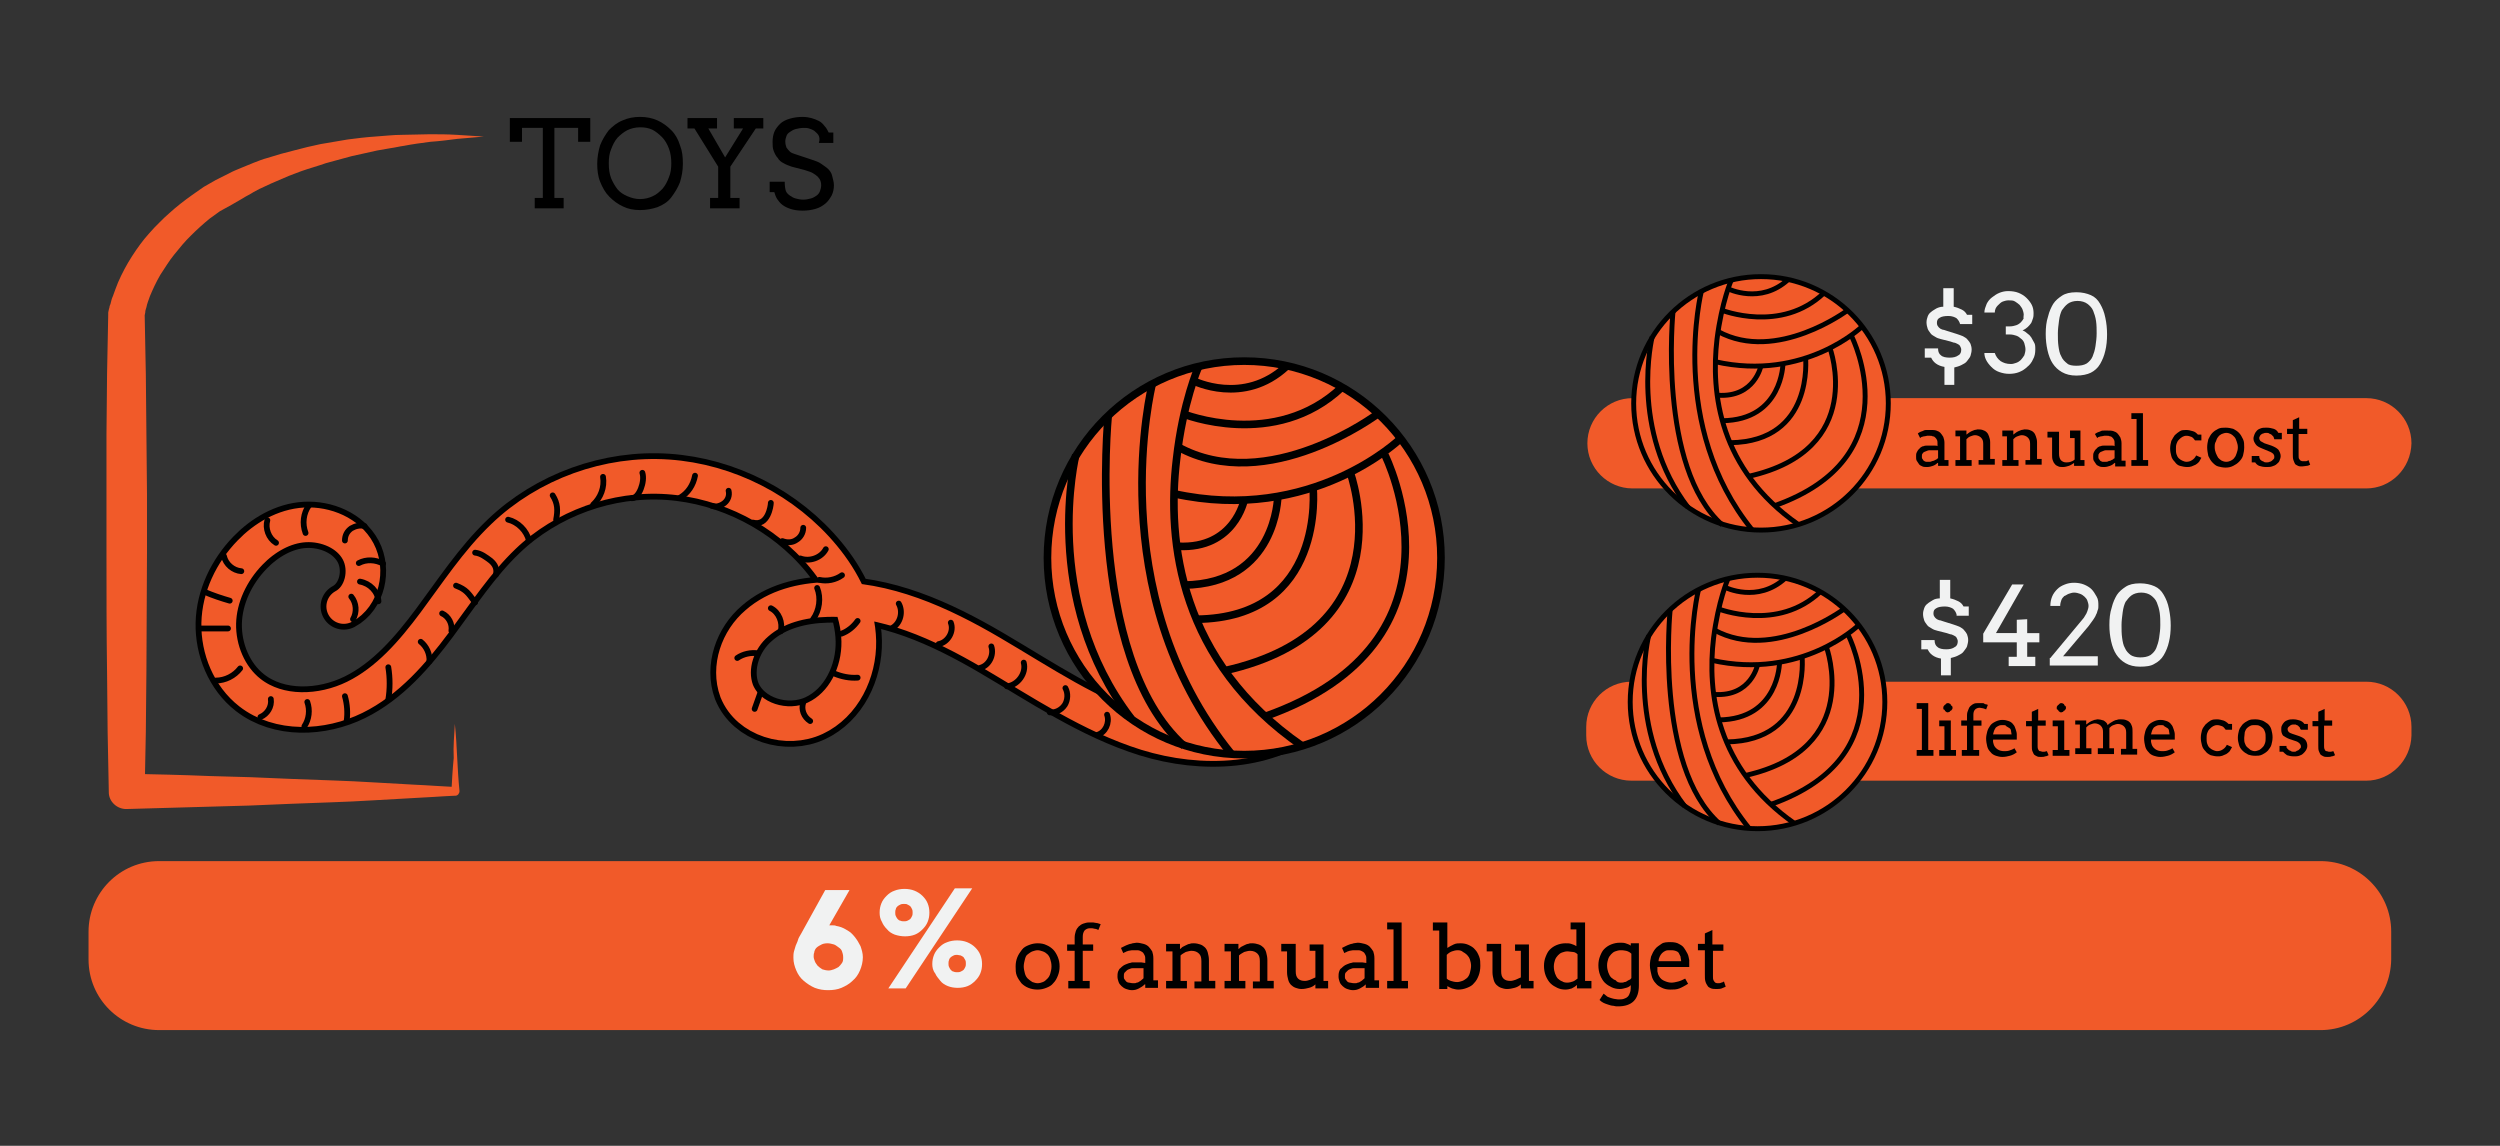 <?xml version="1.0" encoding="utf-8"?>
<!-- Generator: Adobe Illustrator 19.2.1, SVG Export Plug-In . SVG Version: 6.00 Build 0)  -->
<svg version="1.1" xmlns="http://www.w3.org/2000/svg" xmlns:xlink="http://www.w3.org/1999/xlink" x="0px" y="0px" width="432px"
	 height="198px" viewBox="0 0 432 198" style="enable-background:new 0 0 432 198;" xml:space="preserve">
<rect x="0" y="0" width="432" height="198" fill="#333333" stroke="none"/>
<style type="text/css">
	.st0{fill:#F15A29;}
	.st1{fill:none;}
	.st2{fill:#F1F2F2;}
	.st3{fill:none;stroke:#000000;stroke-width:0.851;stroke-miterlimit:10;}
	.st4{fill:none;stroke:#000000;stroke-width:8;stroke-linecap:round;stroke-miterlimit:10;}
	.st5{fill:none;stroke:#F15A29;stroke-width:6;stroke-linecap:round;stroke-miterlimit:10;}
	.st6{fill:#F15A29;stroke:#000000;stroke-width:1.317;stroke-miterlimit:10;}
	.st7{fill:none;stroke:#000000;stroke-width:1.317;stroke-miterlimit:10;}
	.st8{fill:none;stroke:#000000;stroke-linecap:round;stroke-miterlimit:10;}
	.st9{fill:#F15A29;stroke:#000000;stroke-width:0.851;stroke-miterlimit:10;}
</style>
<g id="orange-info">
	<path class="st0" d="M401,178H27.5c-6.7,0-12.2-5.4-12.2-12.2V161c0-6.7,5.4-12.2,12.2-12.2H401c6.7,0,12.2,5.4,12.2,12.2v4.8
		C413.1,172.5,407.7,178,401,178z"/>
	<g>
		<path class="st0" d="M78.6,125.1c0.2,1.9,0.3,3.8,0.4,5.8c0.1,1.9,0.2,3.8,0.4,5.8c0,0.4-0.3,0.8-0.7,0.8l0,0l-0.1,0
			c-2.4,0.1-4.7,0.3-7.1,0.4l-7.1,0.4c-4.7,0.3-9.5,0.4-14.2,0.6c-2.4,0.1-4.7,0.2-7.1,0.3l-7.1,0.2c-4.7,0.1-9.5,0.3-14.2,0.4
			c-1.6,0-3-1.3-3-2.9l0-0.1l-0.2-10.3l-0.1-10.3c-0.1-6.8-0.1-13.7-0.1-20.5l0-10.3L18.4,75l0.1-10.3l0.2-10.3l0-0.1
			c0-0.1,0-0.2,0-0.3c0.1-0.4,0.1-0.6,0.2-0.8c0-0.2,0.1-0.5,0.2-0.7c0.1-0.4,0.2-0.9,0.4-1.3c0.3-0.8,0.6-1.7,0.9-2.4
			c0.7-1.6,1.5-3.1,2.4-4.5c0.9-1.4,1.9-2.8,3-4c0.5-0.6,1.1-1.2,1.7-1.8c0.6-0.6,1.2-1.2,1.8-1.7c1.2-1.1,2.5-2.1,3.9-3.1
			c0.7-0.5,1.3-0.9,2-1.4l2.1-1.2l2.2-1.1c0.7-0.4,1.5-0.7,2.2-1c0.7-0.3,1.5-0.6,2.2-0.9c0.8-0.3,1.5-0.6,2.3-0.8l2.3-0.7
			c0.8-0.2,1.5-0.4,2.3-0.6c1.5-0.4,3.1-0.8,4.6-1.1c1.6-0.3,3.1-0.5,4.7-0.8c1.6-0.2,3.1-0.4,4.7-0.5c1.6-0.1,3.1-0.3,4.7-0.3
			c1.6,0,3.1-0.1,4.7-0.1c1.6,0,3.1,0,4.7,0.1l4.7,0.3l-4.6,0.4c-1.5,0.2-3.1,0.4-4.6,0.5c-1.5,0.2-3.1,0.4-4.6,0.7
			c-0.8,0.1-1.5,0.3-2.3,0.4l-2.3,0.4c-1.5,0.3-3,0.7-4.5,1c-1.5,0.4-2.9,0.8-4.4,1.2c-1.4,0.5-2.9,0.9-4.3,1.4
			c-0.7,0.3-1.4,0.5-2.1,0.8l-2.1,0.9c-0.7,0.3-1.4,0.6-2,0.9c-0.7,0.3-1.3,0.6-2,1c-0.6,0.4-1.3,0.7-1.9,1.1l-1.9,1.1L38,36.5
			c-0.6,0.4-1.2,0.9-1.8,1.3c-1.1,0.9-2.2,1.9-3.2,2.9c-0.5,0.5-1,1-1.5,1.6c-0.5,0.6-0.9,1.1-1.4,1.7c-0.9,1.1-1.6,2.3-2.4,3.5
			c-0.7,1.2-1.3,2.5-1.8,3.7c-0.2,0.6-0.5,1.3-0.6,1.9c-0.1,0.3-0.2,0.6-0.2,0.9L25,54.5c0,0.1,0,0.3,0,0.3l0-0.4l0.2,10.3L25.3,75
			l0.1,10.3l0,10.3c0,6.8-0.1,13.7-0.1,20.5l-0.1,10.3l-0.2,10.3l-3-3c4.7,0.1,9.5,0.2,14.2,0.4l7.1,0.2c2.4,0.1,4.7,0.2,7.1,0.3
			c4.7,0.2,9.5,0.3,14.2,0.6l7.1,0.4c2.4,0.1,4.7,0.3,7.1,0.4l-0.8,0.8c0.1-1.9,0.2-3.8,0.4-5.8C78.3,128.9,78.5,127,78.6,125.1z"/>
	</g>
	<g>
		<rect x="34.6" y="153.3" class="st1" width="366" height="21.7"/>
		<path class="st2" d="M146.8,153.8l-3.5,6.1c0.2,0,0.4,0,0.6,0c0.2,0,0.4,0,0.6,0.1c0.6,0.1,1.2,0.3,1.8,0.7c0.6,0.3,1,0.7,1.4,1.2
			c0.4,0.5,0.7,1,1,1.6c0.2,0.6,0.4,1.2,0.4,1.9c0,0.8-0.2,1.6-0.5,2.3c-0.3,0.7-0.7,1.3-1.3,1.8c-0.5,0.5-1.2,0.9-1.9,1.2
			c-0.7,0.3-1.5,0.4-2.3,0.4c-0.8,0-1.5-0.1-2.3-0.4c-0.7-0.3-1.3-0.7-1.9-1.2s-1-1.1-1.3-1.8c-0.3-0.7-0.5-1.4-0.5-2.2
			c0-0.4,0-0.7,0.1-1.1c0.1-0.3,0.2-0.7,0.3-1c0.1-0.3,0.3-0.6,0.4-1s0.3-0.6,0.5-1l4.2-7.6H146.8z M143,163c-0.5,0-0.9,0.1-1.2,0.3
			c-0.4,0.2-0.7,0.4-0.9,0.7c-0.1,0.2-0.2,0.4-0.2,0.6c-0.1,0.2-0.1,0.5-0.1,0.7c0,0.3,0.1,0.5,0.2,0.8c0.1,0.3,0.3,0.5,0.5,0.8
			c0.2,0.2,0.5,0.4,0.8,0.6c0.3,0.1,0.7,0.2,1.1,0.2c0.3,0,0.6-0.1,0.9-0.2c0.3-0.1,0.6-0.3,0.8-0.4c0.2-0.2,0.4-0.4,0.6-0.7
			s0.2-0.6,0.2-1c0-0.4-0.1-0.7-0.2-1c-0.1-0.3-0.3-0.5-0.6-0.7s-0.5-0.4-0.8-0.5C143.7,163.1,143.4,163,143,163z"/>
		<path class="st2" d="M152,157.7c0-0.6,0.1-1.1,0.3-1.6c0.2-0.5,0.5-0.9,0.9-1.3c0.4-0.4,0.8-0.7,1.4-0.9c0.5-0.2,1.1-0.3,1.7-0.3
			c0.6,0,1.2,0.1,1.7,0.3c0.5,0.2,1,0.5,1.4,0.9c0.4,0.4,0.7,0.8,0.9,1.3c0.2,0.5,0.3,1,0.3,1.6c0,0.6-0.1,1.1-0.3,1.6
			c-0.2,0.5-0.5,0.9-0.9,1.3c-0.4,0.4-0.8,0.7-1.3,0.9c-0.5,0.2-1.1,0.3-1.7,0.3c-0.6,0-1.2-0.1-1.8-0.3c-0.5-0.2-1-0.5-1.3-0.9
			c-0.4-0.4-0.7-0.8-0.9-1.3C152.1,158.8,152,158.3,152,157.7z M165,153.5h3l-11.5,17.3h-3L165,153.5z M156.2,156.2
			c-0.2,0-0.4,0-0.6,0.1c-0.2,0.1-0.4,0.2-0.5,0.3s-0.3,0.3-0.3,0.5c-0.1,0.2-0.1,0.4-0.1,0.6c0,0.2,0,0.4,0.1,0.6
			c0.1,0.2,0.2,0.4,0.3,0.5c0.1,0.1,0.3,0.3,0.5,0.3c0.2,0.1,0.4,0.1,0.6,0.1s0.4,0,0.6-0.1c0.2-0.1,0.4-0.2,0.5-0.3
			c0.1-0.1,0.2-0.3,0.3-0.5c0.1-0.2,0.1-0.4,0.1-0.6c0-0.2,0-0.4-0.1-0.6c-0.1-0.2-0.2-0.4-0.3-0.5c-0.1-0.1-0.3-0.2-0.5-0.3
			C156.7,156.2,156.4,156.2,156.2,156.2z M161.1,166.6c0-0.6,0.1-1.1,0.3-1.6c0.2-0.5,0.5-0.9,0.9-1.3c0.4-0.4,0.8-0.7,1.4-0.9
			c0.5-0.2,1.1-0.3,1.7-0.3c0.6,0,1.2,0.1,1.7,0.3c0.5,0.2,1,0.5,1.4,0.9c0.4,0.4,0.7,0.8,0.9,1.3c0.2,0.5,0.3,1,0.3,1.6
			c0,0.6-0.1,1.1-0.3,1.6c-0.2,0.5-0.5,0.9-0.9,1.3c-0.4,0.4-0.8,0.7-1.3,0.9s-1.1,0.3-1.7,0.3s-1.2-0.1-1.7-0.3
			c-0.5-0.2-1-0.5-1.3-0.9s-0.7-0.8-0.9-1.3C161.2,167.7,161.1,167.1,161.1,166.6z M165.4,165c-0.2,0-0.4,0-0.6,0.1
			c-0.2,0.1-0.4,0.2-0.5,0.3s-0.3,0.3-0.3,0.5c-0.1,0.2-0.1,0.4-0.1,0.6c0,0.2,0,0.4,0.1,0.6c0.1,0.2,0.2,0.4,0.3,0.5
			c0.1,0.1,0.3,0.3,0.5,0.3c0.2,0.1,0.4,0.1,0.6,0.1s0.4,0,0.6-0.1c0.2-0.1,0.4-0.2,0.5-0.3c0.1-0.1,0.2-0.3,0.3-0.5
			c0.1-0.2,0.1-0.4,0.1-0.6c0-0.2,0-0.4-0.1-0.6c-0.1-0.2-0.2-0.3-0.3-0.5c-0.1-0.1-0.3-0.2-0.5-0.3
			C165.8,165.1,165.6,165,165.4,165z"/>
		<path d="M175.5,167c0-0.6,0.1-1.1,0.3-1.6c0.2-0.5,0.5-0.9,0.8-1.3c0.3-0.4,0.7-0.6,1.2-0.8s1-0.3,1.5-0.3c0.6,0,1.1,0.1,1.5,0.3
			c0.5,0.2,0.9,0.5,1.2,0.8c0.3,0.3,0.6,0.8,0.8,1.3s0.3,1,0.3,1.6c0,0.6-0.1,1.1-0.3,1.6c-0.2,0.5-0.4,0.9-0.8,1.3
			c-0.3,0.4-0.7,0.6-1.2,0.8c-0.5,0.2-1,0.3-1.5,0.3c-0.6,0-1.1-0.1-1.6-0.3s-0.9-0.5-1.2-0.8c-0.3-0.4-0.6-0.8-0.8-1.3
			S175.5,167.6,175.5,167z M176.9,167c0,0.4,0.1,0.8,0.2,1.2c0.1,0.4,0.3,0.7,0.5,0.9c0.2,0.2,0.5,0.4,0.8,0.6
			c0.3,0.1,0.6,0.2,0.9,0.2c0.3,0,0.7-0.1,0.9-0.2c0.3-0.1,0.5-0.3,0.8-0.6c0.2-0.2,0.4-0.5,0.5-0.9c0.1-0.4,0.2-0.7,0.2-1.2
			c0-0.5-0.1-0.9-0.2-1.2c-0.1-0.4-0.3-0.7-0.5-0.9s-0.5-0.4-0.8-0.5c-0.3-0.1-0.6-0.2-0.9-0.2c-0.3,0-0.6,0.1-0.9,0.2
			c-0.3,0.1-0.5,0.3-0.8,0.5s-0.4,0.5-0.5,0.9C177,166.2,176.9,166.6,176.9,167z"/>
		<path d="M187.1,163.2h1.8v1.1h-1.8v5.2h1.2v1.3h-3.7v-1.3h1.1v-5.2h-1.3v-1.1h1.3V162c0-0.4,0.1-0.8,0.2-1.1
			c0.1-0.3,0.3-0.6,0.5-0.8c0.2-0.2,0.5-0.4,0.8-0.5s0.6-0.2,1-0.2c0.3,0,0.5,0,0.7,0s0.4,0.1,0.6,0.1c0.2,0,0.3,0.1,0.4,0.1
			c0.1,0,0.2,0.1,0.3,0.1l-0.4,1c-0.2-0.1-0.4-0.2-0.6-0.2c-0.3-0.1-0.5-0.1-0.8-0.1c-0.4,0-0.7,0.1-1,0.4c-0.2,0.3-0.3,0.6-0.3,1.1
			V163.2z"/>
		<path d="M197.8,170.1c-0.3,0.3-0.6,0.5-1,0.7c-0.4,0.2-0.7,0.3-1.2,0.3c-0.4,0-0.7-0.1-1-0.2c-0.3-0.1-0.6-0.3-0.8-0.5
			c-0.2-0.2-0.4-0.4-0.5-0.7c-0.1-0.3-0.2-0.6-0.2-0.9c0-0.3,0-0.6,0.1-0.9c0.1-0.2,0.2-0.5,0.4-0.6c0.2-0.2,0.3-0.3,0.6-0.5
			c0.2-0.1,0.4-0.2,0.7-0.3c0.2-0.1,0.5-0.1,0.7-0.2c0.2,0,0.5,0,0.7,0c0.4,0,0.6,0,0.9,0c0.2,0,0.5,0.1,0.7,0.1l0-0.6
			c0-0.3,0-0.5-0.1-0.7c-0.1-0.2-0.2-0.4-0.3-0.5c-0.1-0.1-0.3-0.2-0.5-0.3s-0.4-0.1-0.7-0.1c-0.2,0-0.5,0-0.7,0
			c-0.2,0-0.4,0.1-0.6,0.1c-0.2,0.1-0.4,0.1-0.5,0.2c-0.2,0.1-0.3,0.1-0.4,0.2l-0.4-0.9c0.2-0.1,0.4-0.2,0.6-0.3
			c0.2-0.1,0.4-0.2,0.7-0.3c0.2-0.1,0.5-0.1,0.7-0.2c0.2,0,0.5-0.1,0.7-0.1c0.4,0,0.8,0.1,1.2,0.2c0.4,0.1,0.7,0.3,0.9,0.5
			s0.4,0.5,0.6,0.8c0.1,0.3,0.2,0.7,0.2,1.2l0,3.8h0.8v1.3h-2.2V170.1z M195.9,169.9c0.2,0,0.4,0,0.5-0.1c0.2,0,0.4-0.1,0.5-0.2
			c0.2-0.1,0.3-0.2,0.4-0.3c0.1-0.1,0.3-0.2,0.3-0.3l0-1.7h-1.6c-0.3,0-0.5,0-0.7,0.1c-0.2,0.1-0.4,0.1-0.6,0.3s-0.3,0.3-0.4,0.4
			c-0.1,0.2-0.1,0.4-0.1,0.6c0,0.2,0,0.4,0.1,0.5c0.1,0.1,0.2,0.3,0.3,0.4c0.1,0.1,0.3,0.2,0.5,0.2
			C195.5,169.9,195.7,169.9,195.9,169.9z"/>
		<path d="M206.5,169.6h1.1v-3.5c0-0.6-0.1-1-0.4-1.3c-0.3-0.3-0.7-0.5-1.3-0.5c-0.3,0-0.6,0.1-1,0.2c-0.3,0.2-0.6,0.3-0.9,0.6v4.4
			h1.1v1.3h-3.6v-1.3h1.1v-5.1h-1.1v-1.3h2.4v0.9h0c0.2-0.1,0.3-0.3,0.5-0.4s0.4-0.2,0.6-0.3s0.4-0.2,0.6-0.2
			c0.2-0.1,0.4-0.1,0.7-0.1c0.4,0,0.8,0.1,1.1,0.2s0.6,0.3,0.8,0.5s0.4,0.5,0.5,0.9c0.1,0.4,0.2,0.8,0.2,1.3v3.6h1.1v1.3h-3.6V169.6
			z"/>
		<path d="M216.6,169.6h1.1v-3.5c0-0.6-0.1-1-0.4-1.3c-0.3-0.3-0.7-0.5-1.3-0.5c-0.3,0-0.6,0.1-1,0.2c-0.3,0.2-0.6,0.3-0.9,0.6v4.4
			h1.1v1.3h-3.6v-1.3h1.1v-5.1h-1.1v-1.3h2.4v0.9h0c0.2-0.1,0.3-0.3,0.5-0.4s0.4-0.2,0.6-0.3s0.4-0.2,0.6-0.2
			c0.2-0.1,0.4-0.1,0.7-0.1c0.4,0,0.8,0.1,1.1,0.2c0.3,0.1,0.6,0.3,0.8,0.5c0.2,0.2,0.4,0.5,0.5,0.9c0.1,0.4,0.2,0.8,0.2,1.3v3.6
			h1.1v1.3h-3.6V169.6z"/>
		<path d="M226.2,163.2h2.5v6.3h0.8v1.3h-2.2v-0.7c-0.3,0.3-0.7,0.5-1.1,0.6c-0.4,0.1-0.8,0.2-1.3,0.2c-0.4,0-0.7-0.1-1-0.2
			c-0.3-0.1-0.6-0.3-0.8-0.5c-0.2-0.2-0.4-0.5-0.5-0.9c-0.1-0.4-0.2-0.8-0.2-1.3v-3.6h-1v-1.3h2.5v4.7c0,0.6,0.1,1,0.4,1.3
			c0.3,0.3,0.7,0.4,1.2,0.4c0.3,0,0.6-0.1,0.9-0.2s0.6-0.3,0.9-0.4v-4.6h-1V163.2z"/>
		<path d="M236,170.1c-0.3,0.3-0.6,0.5-1,0.7c-0.4,0.2-0.7,0.3-1.2,0.3c-0.4,0-0.7-0.1-1-0.2c-0.3-0.1-0.6-0.3-0.8-0.5
			c-0.2-0.2-0.4-0.4-0.5-0.7s-0.2-0.6-0.2-0.9c0-0.3,0-0.6,0.1-0.9s0.2-0.5,0.4-0.6c0.2-0.2,0.3-0.3,0.6-0.5
			c0.2-0.1,0.4-0.2,0.7-0.3c0.2-0.1,0.5-0.1,0.7-0.2c0.2,0,0.5,0,0.7,0c0.4,0,0.6,0,0.9,0c0.2,0,0.5,0.1,0.7,0.1l0-0.6
			c0-0.3,0-0.5-0.1-0.7c-0.1-0.2-0.2-0.4-0.3-0.5c-0.1-0.1-0.3-0.2-0.5-0.3s-0.4-0.1-0.7-0.1c-0.2,0-0.5,0-0.7,0
			c-0.2,0-0.4,0.1-0.6,0.1c-0.2,0.1-0.4,0.1-0.5,0.2c-0.2,0.1-0.3,0.1-0.4,0.2l-0.4-0.9c0.2-0.1,0.4-0.2,0.6-0.3
			c0.2-0.1,0.4-0.2,0.7-0.3c0.2-0.1,0.5-0.1,0.7-0.2c0.2,0,0.5-0.1,0.7-0.1c0.4,0,0.8,0.1,1.2,0.2c0.4,0.1,0.7,0.3,0.9,0.5
			c0.2,0.2,0.4,0.5,0.6,0.8c0.1,0.3,0.2,0.7,0.2,1.2l0,3.8h0.8v1.3H236V170.1z M234.1,169.9c0.2,0,0.4,0,0.5-0.1
			c0.2,0,0.4-0.1,0.5-0.2c0.2-0.1,0.3-0.2,0.4-0.3c0.1-0.1,0.3-0.2,0.3-0.3l0-1.7h-1.6c-0.3,0-0.5,0-0.7,0.1s-0.4,0.1-0.6,0.3
			s-0.3,0.3-0.4,0.4c-0.1,0.2-0.1,0.4-0.1,0.6c0,0.2,0,0.4,0.1,0.5c0.1,0.1,0.2,0.3,0.3,0.4c0.1,0.1,0.3,0.2,0.5,0.2
			C233.7,169.9,233.9,169.9,234.1,169.9z"/>
		<path d="M239.7,159.4h2.5v10.1h1.1v1.3h-3.6v-1.3h1.1v-8.9h-1.1V159.4z"/>
		<path d="M247.6,159.4h2.5v4.4c0.3-0.2,0.7-0.4,1.1-0.6s0.8-0.2,1.2-0.2c0.5,0,1,0.1,1.4,0.3s0.8,0.4,1.1,0.8
			c0.3,0.3,0.5,0.7,0.7,1.2c0.2,0.5,0.2,1,0.2,1.6c0,0.6-0.1,1.2-0.3,1.7c-0.2,0.5-0.4,0.9-0.8,1.3c-0.3,0.4-0.7,0.6-1.2,0.8
			s-1,0.3-1.5,0.3c-0.4,0-0.7-0.1-1.1-0.2c-0.3-0.1-0.6-0.3-0.8-0.4v0.5h-1.4v-10.1h-1.1V159.4z M251.9,164.2c-0.4,0-0.7,0.1-1,0.2
			s-0.6,0.3-0.9,0.6v4.1c0.2,0.2,0.4,0.3,0.7,0.4c0.3,0.1,0.7,0.2,1.1,0.2c0.3,0,0.6-0.1,0.9-0.2s0.5-0.3,0.8-0.5
			c0.2-0.2,0.4-0.5,0.5-0.9s0.2-0.8,0.2-1.2c0-0.4-0.1-0.8-0.2-1.1s-0.3-0.6-0.5-0.8c-0.2-0.2-0.5-0.4-0.7-0.5
			C252.6,164.3,252.3,164.2,251.9,164.2z"/>
		<path d="M261.7,163.2h2.5v6.3h0.8v1.3h-2.2v-0.7c-0.3,0.3-0.7,0.5-1.1,0.6c-0.4,0.1-0.8,0.2-1.3,0.2c-0.4,0-0.7-0.1-1-0.2
			c-0.3-0.1-0.6-0.3-0.8-0.5c-0.2-0.2-0.4-0.5-0.5-0.9c-0.1-0.4-0.2-0.8-0.2-1.3v-3.6h-1v-1.3h2.5v4.7c0,0.6,0.1,1,0.4,1.3
			c0.3,0.3,0.7,0.4,1.2,0.4c0.3,0,0.6-0.1,0.9-0.2s0.6-0.3,0.9-0.4v-4.6h-1V163.2z"/>
		<path d="M271.5,159.4h2.4v10.1h1.1v1.3h-2.5v-0.6c-0.2,0.2-0.5,0.4-0.9,0.6c-0.3,0.1-0.7,0.2-1.1,0.2c-0.5,0-1-0.1-1.4-0.3
			c-0.4-0.2-0.8-0.4-1.2-0.8c-0.3-0.3-0.6-0.8-0.8-1.3c-0.2-0.5-0.3-1.1-0.3-1.7c0-0.6,0.1-1.1,0.3-1.6c0.2-0.5,0.4-0.9,0.7-1.2
			c0.3-0.3,0.7-0.6,1.2-0.8c0.5-0.2,1-0.3,1.5-0.3c0.4,0,0.7,0,1,0.1c0.3,0.1,0.6,0.2,0.9,0.4v-2.9h-1V159.4z M270.8,169.8
			c0.4,0,0.7-0.1,1-0.2c0.3-0.1,0.5-0.3,0.8-0.5v-4.2c-0.2-0.2-0.5-0.4-0.8-0.4s-0.6-0.1-1-0.1c-0.3,0-0.6,0.1-0.9,0.2
			c-0.3,0.1-0.5,0.3-0.7,0.5s-0.4,0.5-0.5,0.8c-0.1,0.3-0.2,0.7-0.2,1.1c0,0.5,0.1,0.9,0.2,1.2s0.3,0.7,0.5,0.9
			c0.2,0.2,0.5,0.4,0.8,0.5C270.1,169.7,270.4,169.8,270.8,169.8z"/>
		<path d="M281.9,170.1c-0.2,0.3-0.5,0.5-0.9,0.6s-0.7,0.2-1.1,0.2c-0.5,0-1-0.1-1.4-0.3c-0.4-0.2-0.8-0.4-1.2-0.8
			c-0.3-0.3-0.6-0.8-0.8-1.3c-0.2-0.5-0.3-1.1-0.3-1.7c0-0.6,0.1-1.1,0.3-1.6c0.2-0.5,0.4-0.9,0.7-1.2c0.3-0.3,0.7-0.6,1.2-0.8
			c0.5-0.2,1-0.3,1.5-0.3c0.4,0,0.7,0,1,0.1c0.3,0.1,0.6,0.2,0.9,0.4v-0.4h1.4v7.3c0,1.2-0.3,2.1-0.9,2.7s-1.5,0.9-2.7,0.9
			c-0.3,0-0.5,0-0.8-0.1c-0.3,0-0.6-0.1-0.9-0.2c-0.3-0.1-0.6-0.2-0.8-0.3s-0.5-0.3-0.7-0.5l0.7-1.1c0.1,0.1,0.3,0.2,0.5,0.4
			s0.4,0.2,0.6,0.3c0.2,0.1,0.4,0.1,0.7,0.2c0.2,0,0.5,0.1,0.7,0.1c0.4,0,0.7,0,1-0.1c0.3-0.1,0.5-0.2,0.7-0.4
			c0.2-0.2,0.3-0.5,0.4-0.8s0.1-0.8,0.1-1.3V170.1z M280.1,169.8c0.2,0,0.4,0,0.6-0.1c0.2,0,0.4-0.1,0.5-0.2
			c0.2-0.1,0.3-0.2,0.4-0.2s0.2-0.2,0.3-0.3v-4.2c-0.2-0.2-0.5-0.4-0.9-0.5s-0.7-0.1-1-0.1c-0.3,0-0.6,0.1-0.9,0.2
			c-0.3,0.1-0.5,0.3-0.7,0.5s-0.4,0.5-0.5,0.8c-0.1,0.3-0.2,0.7-0.2,1.1c0,0.5,0.1,0.9,0.2,1.2s0.3,0.7,0.5,0.9
			c0.2,0.2,0.5,0.4,0.8,0.5C279.4,169.7,279.7,169.8,280.1,169.8z"/>
		<path d="M286.4,167.2c0,0.2,0,0.4,0,0.6c0,0.2,0.1,0.3,0.1,0.5c0.2,0.5,0.5,0.9,0.9,1.1c0.4,0.2,0.9,0.4,1.4,0.4
			c0.4,0,0.8-0.1,1.2-0.2c0.4-0.1,0.8-0.3,1.2-0.5l0.5,0.9c-0.5,0.3-1,0.6-1.5,0.8s-1,0.2-1.6,0.2c-0.5,0-1-0.1-1.4-0.3
			c-0.4-0.2-0.8-0.4-1.1-0.8c-0.3-0.3-0.6-0.8-0.7-1.3s-0.3-1.1-0.3-1.8c0-0.5,0.1-1.1,0.2-1.5c0.2-0.5,0.4-0.9,0.7-1.3
			c0.3-0.4,0.7-0.6,1.1-0.9s1-0.3,1.6-0.3c0.6,0,1.1,0.1,1.4,0.3c0.4,0.2,0.7,0.4,0.9,0.7c0.2,0.3,0.4,0.6,0.6,1s0.2,0.7,0.3,1.1
			c0,0.2,0,0.4,0,0.6c0,0.2,0,0.4,0,0.6H286.4z M288.6,164.2c-0.3,0-0.6,0-0.8,0.1c-0.2,0.1-0.4,0.2-0.6,0.4
			c-0.2,0.2-0.3,0.4-0.4,0.6s-0.2,0.5-0.2,0.8h3.9c0-0.3-0.1-0.5-0.1-0.8c-0.1-0.2-0.2-0.4-0.3-0.6s-0.3-0.3-0.6-0.4
			S288.9,164.2,288.6,164.2z"/>
		<path d="M296,163.2h1.8v1.1h-1.8l0,4.4c0,0.3,0,0.5,0.1,0.7c0.1,0.2,0.2,0.3,0.3,0.4c0.2,0.1,0.3,0.1,0.5,0.1c0.2,0,0.4,0,0.5-0.1
			c0.2,0,0.3-0.1,0.5-0.2l0.3,0.9c-0.2,0.1-0.5,0.2-0.7,0.3c-0.3,0.1-0.6,0.1-0.9,0.1c-0.3,0-0.6,0-0.9-0.1
			c-0.2-0.1-0.5-0.2-0.6-0.4s-0.3-0.4-0.4-0.8c-0.1-0.3-0.1-0.7-0.1-1.2l0-4.2h-1.2v-1.1h1.2v-1.8l1.3-0.6V163.2z"/>
	</g>
	<path class="st0" d="M408.9,84.4H282.1c-4.3,0-7.8-3.5-7.8-7.8v0c0-4.3,3.5-7.8,7.8-7.8h126.8c4.3,0,7.8,3.5,7.8,7.8v0
		C416.6,81,413.1,84.4,408.9,84.4z"/>
	<path class="st0" d="M408.9,134.9h-127c-4.3,0-7.8-3.5-7.8-7.8v-1.5c0-4.3,3.5-7.8,7.8-7.8h127c4.3,0,7.8,3.5,7.8,7.8v1.5
		C416.6,131.4,413.1,134.9,408.9,134.9z"/>
	<path class="st3" d="M316,107.1"/>
	<g>
		<rect x="331.2" y="50.3" class="st1" width="65.4" height="16.7"/>
		<path class="st2" d="M336,66.4v-3c-0.6-0.1-1.1-0.3-1.5-0.6c-0.4-0.3-0.6-0.6-0.8-1h-1.1v-1.6h2.3v0.1l0,0c0,0.5,0.2,0.9,0.5,1.1
			c0.3,0.3,0.9,0.4,1.5,0.4c0.6,0,1.1-0.1,1.5-0.4c0.4-0.2,0.5-0.6,0.5-1c0-0.2-0.1-0.4-0.2-0.6c-0.1-0.2-0.3-0.3-0.5-0.4
			c-0.2-0.1-0.4-0.2-0.6-0.2c-0.2-0.1-0.4-0.1-0.6-0.2l-1.6-0.4c-0.4-0.1-0.7-0.2-1-0.4c-0.3-0.2-0.6-0.3-0.8-0.6s-0.4-0.5-0.5-0.8
			c-0.1-0.3-0.2-0.7-0.2-1.1c0-0.4,0.1-0.7,0.2-1c0.1-0.3,0.3-0.6,0.6-0.8c0.2-0.2,0.6-0.4,0.9-0.6c0.4-0.2,0.8-0.3,1.2-0.3v-3.2
			h1.8v3.2c0.5,0.1,1,0.3,1.4,0.5c0.4,0.2,0.7,0.5,0.9,0.9h0.9v1.6h-1.9l-0.2,0v0h0V56c-0.1-0.4-0.3-0.7-0.6-1
			c-0.3-0.2-0.8-0.4-1.4-0.4c-0.7,0-1.2,0.1-1.5,0.3c-0.4,0.2-0.5,0.5-0.5,0.9c0,0.3,0.1,0.5,0.2,0.6c0.1,0.2,0.3,0.3,0.4,0.4
			c0.2,0.1,0.4,0.2,0.6,0.2c0.2,0.1,0.4,0.1,0.6,0.2l1.6,0.5c0.4,0.1,0.8,0.3,1.1,0.4c0.3,0.2,0.6,0.3,0.8,0.6
			c0.2,0.2,0.4,0.5,0.5,0.7c0.1,0.3,0.2,0.6,0.2,1c0,0.4-0.1,0.7-0.2,1.1c-0.1,0.3-0.4,0.6-0.6,0.9s-0.6,0.5-1,0.7
			c-0.4,0.2-0.8,0.3-1.2,0.4v3H336z"/>
		<path class="st2" d="M349.7,54.3c0-0.2-0.1-0.5-0.2-0.8c-0.1-0.3-0.3-0.5-0.5-0.8c-0.2-0.2-0.5-0.4-0.8-0.6
			c-0.3-0.2-0.7-0.2-1.1-0.2c-0.4,0-0.7,0.1-1,0.2c-0.3,0.1-0.6,0.4-0.9,0.7c-0.3,0.3-0.5,0.7-0.5,1.2h-1.8c0-0.5,0.2-1,0.4-1.5
			c0.2-0.4,0.5-0.8,0.9-1.1c0.4-0.3,0.8-0.6,1.3-0.8c0.5-0.2,1-0.3,1.5-0.3c0.7,0,1.3,0.1,1.8,0.3c0.5,0.2,1,0.5,1.4,0.9
			c0.4,0.4,0.7,0.8,0.9,1.2s0.3,0.9,0.3,1.4c0,0.3,0,0.6-0.1,0.9s-0.2,0.6-0.3,0.8c-0.2,0.3-0.4,0.5-0.6,0.7
			c-0.2,0.2-0.5,0.4-0.9,0.6c0.3,0.1,0.6,0.3,0.8,0.5c0.3,0.2,0.5,0.4,0.7,0.7c0.2,0.3,0.3,0.6,0.5,0.9s0.2,0.7,0.2,1.2
			c0,0.6-0.1,1.2-0.4,1.7c-0.2,0.5-0.6,1-1,1.3c-0.4,0.4-0.9,0.7-1.4,0.9c-0.5,0.2-1.1,0.3-1.7,0.3c-0.6,0-1.1-0.1-1.7-0.3
			c-0.6-0.2-1-0.5-1.4-0.9s-0.7-0.8-0.9-1.2c-0.2-0.4-0.3-0.8-0.3-1.2h1.8c0.2,0.6,0.5,1,1,1.4c0.5,0.3,1,0.5,1.8,0.5
			c0.3,0,0.6-0.1,0.9-0.2c0.3-0.1,0.6-0.3,0.8-0.5c0.2-0.2,0.4-0.5,0.6-0.8c0.1-0.3,0.2-0.7,0.2-1c0-0.4-0.1-0.7-0.2-1.1
			c-0.1-0.3-0.3-0.6-0.6-0.8c-0.2-0.2-0.5-0.4-0.8-0.5c-0.3-0.1-0.7-0.2-1-0.2h-0.8v-1.4h0.7c0.4,0,0.8-0.1,1.1-0.2
			c0.3-0.1,0.6-0.3,0.8-0.5c0.2-0.2,0.4-0.5,0.5-0.7C349.6,55,349.7,54.7,349.7,54.3z"/>
		<path class="st2" d="M358.8,64.9c-1,0-1.8-0.2-2.5-0.6s-1.2-0.9-1.6-1.5c-0.4-0.6-0.7-1.4-0.9-2.3s-0.3-1.8-0.3-2.8
			c0-1.1,0.1-2.1,0.4-3c0.2-0.9,0.6-1.7,0.9-2.2c0.4-0.6,0.9-1,1.5-1.4c0.6-0.4,1.4-0.6,2.5-0.6c1,0,1.8,0.2,2.5,0.5
			c0.7,0.3,1.2,0.8,1.6,1.5c0.4,0.7,0.7,1.4,0.9,2.4c0.2,0.9,0.3,1.9,0.3,2.9c0,1-0.1,2-0.3,2.8c-0.2,0.9-0.5,1.6-0.9,2.3
			c-0.4,0.7-1,1.2-1.6,1.5C360.7,64.7,359.8,64.9,358.8,64.9z M358.8,63.2c0.7,0,1.3-0.1,1.8-0.4c0.4-0.3,0.8-0.7,1-1.2
			c0.2-0.5,0.4-1.1,0.5-1.8c0.1-0.7,0.2-1.4,0.2-2.2c0-0.7,0-1.4-0.1-2.1c-0.1-0.7-0.3-1.3-0.5-1.8s-0.6-0.9-1-1.2
			c-0.4-0.3-1-0.5-1.7-0.5c-0.7,0-1.3,0.2-1.7,0.5c-0.4,0.3-0.7,0.7-1,1.1c-0.2,0.4-0.4,1-0.5,1.8s-0.2,1.5-0.2,2.2
			c0,0.8,0,1.5,0.1,2.2c0.1,0.7,0.2,1.3,0.5,1.8c0.2,0.5,0.6,0.9,1,1.2C357.5,63.1,358.1,63.2,358.8,63.2z"/>
	</g>
	<g>
		<rect x="330.7" y="70.8" class="st1" width="80.5" height="13.4"/>
		<path d="M334.8,80c-0.2,0.2-0.5,0.4-0.8,0.5c-0.3,0.1-0.6,0.2-1,0.2c-0.3,0-0.6,0-0.8-0.1c-0.2-0.1-0.5-0.2-0.6-0.4
			s-0.3-0.4-0.4-0.6s-0.1-0.4-0.1-0.7c0-0.3,0-0.5,0.1-0.7s0.2-0.4,0.3-0.5c0.1-0.1,0.3-0.3,0.4-0.4c0.2-0.1,0.3-0.2,0.5-0.2
			c0.2-0.1,0.4-0.1,0.6-0.1c0.2,0,0.4,0,0.6,0c0.3,0,0.5,0,0.7,0s0.4,0,0.5,0.1l0-0.5c0-0.2,0-0.4-0.1-0.6s-0.2-0.3-0.3-0.4
			c-0.1-0.1-0.2-0.2-0.4-0.2c-0.2-0.1-0.3-0.1-0.5-0.1c-0.2,0-0.4,0-0.5,0s-0.3,0.1-0.5,0.1s-0.3,0.1-0.4,0.1s-0.2,0.1-0.3,0.2
			l-0.4-0.8c0.1-0.1,0.3-0.2,0.5-0.3c0.2-0.1,0.4-0.1,0.5-0.2c0.2-0.1,0.4-0.1,0.6-0.1c0.2,0,0.4,0,0.6,0c0.4,0,0.7,0,1,0.1
			c0.3,0.1,0.5,0.2,0.7,0.4c0.2,0.2,0.3,0.4,0.5,0.7c0.1,0.3,0.2,0.6,0.2,1l0,3h0.7v1h-1.8V80z M333.4,79.8c0.1,0,0.3,0,0.4-0.1
			c0.1,0,0.3-0.1,0.4-0.1c0.1-0.1,0.2-0.1,0.4-0.2c0.1-0.1,0.2-0.2,0.3-0.2l0-1.4h-1.3c-0.2,0-0.4,0-0.6,0.1s-0.3,0.1-0.5,0.2
			s-0.2,0.2-0.3,0.3s-0.1,0.3-0.1,0.5c0,0.2,0,0.3,0.1,0.4s0.1,0.2,0.2,0.3s0.2,0.1,0.4,0.2C333,79.8,333.2,79.8,333.4,79.8z"/>
		<path d="M341.8,79.5h0.9v-2.8c0-0.5-0.1-0.8-0.4-1.1c-0.2-0.2-0.6-0.4-1-0.4c-0.3,0-0.5,0.1-0.8,0.2c-0.3,0.1-0.5,0.3-0.7,0.5v3.6
			h0.9v1h-2.8v-1h0.8v-4.1h-0.8v-1h1.9v0.7h0c0.1-0.1,0.3-0.2,0.4-0.3c0.1-0.1,0.3-0.2,0.5-0.3c0.2-0.1,0.3-0.1,0.5-0.2
			c0.2,0,0.4-0.1,0.5-0.1c0.3,0,0.6,0,0.9,0.1c0.3,0.1,0.5,0.2,0.7,0.4c0.2,0.2,0.3,0.4,0.4,0.7c0.1,0.3,0.2,0.6,0.2,1v2.9h0.8v1
			h-2.8V79.5z"/>
		<path d="M349.9,79.5h0.9v-2.8c0-0.5-0.1-0.8-0.4-1.1c-0.2-0.2-0.6-0.4-1-0.4c-0.3,0-0.5,0.1-0.8,0.2c-0.3,0.1-0.5,0.3-0.7,0.5v3.6
			h0.9v1h-2.8v-1h0.8v-4.1h-0.8v-1h1.9v0.7h0c0.1-0.1,0.3-0.2,0.4-0.3c0.1-0.1,0.3-0.2,0.5-0.3c0.2-0.1,0.3-0.1,0.5-0.2
			c0.2,0,0.4-0.1,0.5-0.1c0.3,0,0.6,0,0.9,0.1c0.3,0.1,0.5,0.2,0.7,0.4c0.2,0.2,0.3,0.4,0.4,0.7c0.1,0.3,0.2,0.6,0.2,1v2.9h0.8v1
			h-2.8V79.5z"/>
		<path d="M357.5,74.4h2v5.1h0.7v1h-1.8V80c-0.3,0.2-0.6,0.4-0.9,0.5c-0.3,0.1-0.7,0.2-1,0.2c-0.3,0-0.6,0-0.8-0.1s-0.5-0.2-0.6-0.4
			c-0.2-0.2-0.3-0.4-0.4-0.7s-0.1-0.6-0.1-1v-2.9h-0.8v-1h2v3.8c0,0.5,0.1,0.8,0.3,1.1c0.2,0.2,0.5,0.4,0.9,0.4c0.2,0,0.5,0,0.8-0.1
			c0.3-0.1,0.5-0.2,0.7-0.4v-3.7h-0.8V74.4z"/>
		<path d="M365.4,80c-0.2,0.2-0.5,0.4-0.8,0.5c-0.3,0.1-0.6,0.2-1,0.2c-0.3,0-0.6,0-0.8-0.1c-0.2-0.1-0.5-0.2-0.6-0.4
			s-0.3-0.4-0.4-0.6s-0.1-0.4-0.1-0.7c0-0.3,0-0.5,0.1-0.7s0.2-0.4,0.3-0.5c0.1-0.1,0.3-0.3,0.4-0.4c0.2-0.1,0.3-0.2,0.5-0.2
			c0.2-0.1,0.4-0.1,0.6-0.1c0.2,0,0.4,0,0.6,0c0.3,0,0.5,0,0.7,0s0.4,0,0.5,0.1l0-0.5c0-0.2,0-0.4-0.1-0.6s-0.2-0.3-0.3-0.4
			c-0.1-0.1-0.2-0.2-0.4-0.2c-0.2-0.1-0.3-0.1-0.5-0.1c-0.2,0-0.4,0-0.5,0s-0.3,0.1-0.5,0.1s-0.3,0.1-0.4,0.1s-0.2,0.1-0.3,0.2
			L362,75c0.1-0.1,0.3-0.2,0.5-0.3c0.2-0.1,0.4-0.1,0.5-0.2c0.2-0.1,0.4-0.1,0.6-0.1c0.2,0,0.4,0,0.6,0c0.4,0,0.7,0,1,0.1
			c0.3,0.1,0.5,0.2,0.7,0.4c0.2,0.2,0.3,0.4,0.5,0.7c0.1,0.3,0.2,0.6,0.2,1l0,3h0.7v1h-1.8V80z M363.9,79.8c0.1,0,0.3,0,0.4-0.1
			c0.1,0,0.3-0.1,0.4-0.1c0.1-0.1,0.2-0.1,0.4-0.2c0.1-0.1,0.2-0.2,0.3-0.2l0-1.4h-1.3c-0.2,0-0.4,0-0.6,0.1s-0.3,0.1-0.5,0.2
			s-0.2,0.2-0.3,0.3s-0.1,0.3-0.1,0.5c0,0.2,0,0.3,0.1,0.4s0.1,0.2,0.2,0.3s0.2,0.1,0.4,0.2C363.6,79.8,363.7,79.8,363.9,79.8z"/>
		<path d="M368.3,71.4h2v8.1h0.9v1h-2.9v-1h0.9v-7.1h-0.9V71.4z"/>
		<path d="M379.3,76.1c-0.2-0.3-0.4-0.5-0.6-0.6c-0.3-0.1-0.5-0.2-0.9-0.2c-0.3,0-0.5,0.1-0.7,0.2c-0.2,0.1-0.4,0.3-0.6,0.5
			c-0.2,0.2-0.3,0.4-0.4,0.7c-0.1,0.3-0.1,0.6-0.1,0.9c0,0.3,0,0.6,0.1,0.9c0.1,0.3,0.2,0.5,0.4,0.7c0.2,0.2,0.4,0.3,0.6,0.4
			c0.2,0.1,0.5,0.2,0.7,0.2c0.4,0,0.7-0.1,1-0.3c0.3-0.2,0.5-0.4,0.7-0.8l0.9,0.4c-0.1,0.2-0.3,0.5-0.4,0.7
			c-0.2,0.2-0.4,0.4-0.6,0.5c-0.2,0.1-0.5,0.2-0.7,0.3c-0.3,0.1-0.5,0.1-0.8,0.1c-0.4,0-0.8-0.1-1.2-0.2s-0.7-0.4-0.9-0.7
			c-0.3-0.3-0.5-0.6-0.6-1c-0.1-0.4-0.2-0.8-0.2-1.3s0.1-0.9,0.2-1.3c0.2-0.4,0.4-0.7,0.6-1c0.3-0.3,0.6-0.5,0.9-0.7
			s0.7-0.2,1.1-0.2c0.4,0,0.7,0.1,1.1,0.2s0.6,0.3,0.9,0.6h0.6v1H379.3z"/>
		<path d="M381.4,77.3c0-0.5,0.1-1,0.2-1.4c0.2-0.4,0.4-0.8,0.7-1.1c0.3-0.3,0.6-0.5,1-0.7c0.4-0.2,0.8-0.2,1.3-0.2
			c0.5,0,0.9,0.1,1.3,0.2c0.4,0.2,0.7,0.4,1,0.7c0.3,0.3,0.5,0.7,0.7,1.1c0.2,0.4,0.2,0.9,0.2,1.4c0,0.5-0.1,1-0.2,1.4
			s-0.4,0.8-0.7,1.1c-0.3,0.3-0.6,0.5-1,0.7c-0.4,0.2-0.8,0.3-1.3,0.3c-0.5,0-0.9-0.1-1.3-0.2s-0.7-0.4-1-0.7
			c-0.3-0.3-0.5-0.7-0.7-1.1C381.5,78.3,381.4,77.8,381.4,77.3z M382.7,77.3c0,0.4,0.1,0.7,0.2,1c0.1,0.3,0.3,0.6,0.4,0.8
			c0.2,0.2,0.4,0.4,0.6,0.5s0.5,0.2,0.8,0.2c0.3,0,0.6-0.1,0.8-0.2c0.2-0.1,0.5-0.3,0.6-0.5c0.2-0.2,0.3-0.5,0.4-0.8
			c0.1-0.3,0.2-0.6,0.2-1c0-0.4-0.1-0.7-0.2-1c-0.1-0.3-0.2-0.6-0.4-0.8c-0.2-0.2-0.4-0.4-0.6-0.5c-0.2-0.1-0.5-0.2-0.8-0.2
			c-0.3,0-0.5,0.1-0.8,0.2c-0.2,0.1-0.5,0.3-0.6,0.5c-0.2,0.2-0.3,0.5-0.4,0.8C382.7,76.6,382.7,76.9,382.7,77.3z"/>
		<path d="M392.8,75.4c-0.1-0.1-0.2-0.2-0.3-0.3s-0.3-0.1-0.4-0.2s-0.3-0.1-0.5-0.1c-0.2,0-0.3,0-0.5,0.1c-0.1,0-0.3,0.1-0.4,0.2
			c-0.1,0.1-0.2,0.2-0.2,0.3c-0.1,0.1-0.1,0.2-0.1,0.3c0,0.2,0.1,0.4,0.2,0.5c0.1,0.1,0.4,0.2,0.7,0.4l1.2,0.4
			c0.5,0.2,0.9,0.4,1.2,0.7c0.2,0.3,0.4,0.7,0.4,1.1c0,0.3-0.1,0.5-0.2,0.8s-0.3,0.4-0.5,0.6c-0.2,0.2-0.5,0.3-0.8,0.4
			c-0.3,0.1-0.6,0.1-1,0.1c-0.5,0-0.9-0.1-1.2-0.2s-0.6-0.4-0.7-0.6h-0.6v-1.1h1.3c0,0.2,0,0.3,0.1,0.5s0.2,0.2,0.3,0.3
			c0.1,0.1,0.3,0.1,0.4,0.2s0.3,0.1,0.5,0.1c0.2,0,0.3,0,0.5-0.1c0.1,0,0.3-0.1,0.4-0.2c0.1-0.1,0.2-0.2,0.3-0.3s0.1-0.2,0.1-0.4
			c0-0.2-0.1-0.4-0.2-0.5c-0.1-0.1-0.4-0.3-0.7-0.4l-1.2-0.5c-0.5-0.2-0.9-0.4-1.1-0.7c-0.2-0.3-0.4-0.6-0.4-1
			c0-0.3,0.1-0.5,0.2-0.8c0.1-0.2,0.2-0.4,0.4-0.6c0.2-0.2,0.4-0.3,0.7-0.4c0.3-0.1,0.6-0.1,1-0.1c0.5,0,0.8,0.1,1.2,0.2
			c0.3,0.1,0.6,0.3,0.8,0.7h0.6v1.1h-1.3C392.9,75.6,392.9,75.5,392.8,75.4z"/>
		<path d="M397.2,74.1h1.5V75h-1.5l0,3.7c0,0.3,0,0.5,0.1,0.6c0.1,0.2,0.2,0.3,0.3,0.3c0.1,0.1,0.3,0.1,0.4,0.1c0.2,0,0.3,0,0.5,0
			c0.1,0,0.3-0.1,0.4-0.2l0.3,0.8c-0.2,0.1-0.4,0.2-0.6,0.2s-0.5,0.1-0.8,0.1c-0.3,0-0.5,0-0.7-0.1c-0.2-0.1-0.4-0.2-0.5-0.3
			c-0.1-0.2-0.2-0.4-0.3-0.7c-0.1-0.3-0.1-0.6-0.1-1l0-3.5h-1v-0.9h1v-1.5l1.1-0.5V74.1z"/>
	</g>
	<g>
		<rect x="330.6" y="100.6" class="st1" width="70.4" height="17.2"/>
		<path class="st2" d="M335.4,116.8v-3c-0.6-0.1-1.1-0.3-1.5-0.6c-0.4-0.3-0.6-0.6-0.8-1H332v-1.6h2.3v0.1l0,0
			c0,0.5,0.2,0.9,0.5,1.1c0.3,0.3,0.9,0.4,1.5,0.4c0.6,0,1.1-0.1,1.5-0.4c0.4-0.2,0.5-0.6,0.5-1c0-0.2-0.1-0.4-0.2-0.6
			c-0.1-0.2-0.3-0.3-0.5-0.4c-0.2-0.1-0.4-0.2-0.6-0.2c-0.2-0.1-0.4-0.1-0.6-0.2l-1.6-0.4c-0.4-0.1-0.7-0.2-1-0.4
			c-0.3-0.2-0.6-0.3-0.8-0.6s-0.4-0.5-0.5-0.8c-0.1-0.3-0.2-0.7-0.2-1.1c0-0.4,0.1-0.7,0.2-1c0.1-0.3,0.3-0.6,0.6-0.8
			c0.2-0.2,0.6-0.4,0.9-0.6s0.8-0.3,1.2-0.3v-3.2h1.8v3.2c0.5,0.1,1,0.3,1.4,0.5c0.4,0.2,0.7,0.5,0.9,0.9h0.9v1.6h-1.9l-0.2,0v0h0
			v-0.2c-0.1-0.4-0.3-0.7-0.6-1c-0.3-0.2-0.8-0.4-1.4-0.4c-0.7,0-1.2,0.1-1.5,0.3c-0.4,0.2-0.5,0.5-0.5,0.9c0,0.3,0.1,0.5,0.2,0.6
			c0.1,0.2,0.3,0.3,0.4,0.4c0.2,0.1,0.4,0.2,0.6,0.2c0.2,0.1,0.4,0.1,0.6,0.2l1.6,0.5c0.4,0.1,0.8,0.3,1.1,0.4
			c0.3,0.2,0.6,0.3,0.8,0.6c0.2,0.2,0.4,0.5,0.5,0.7c0.1,0.3,0.2,0.6,0.2,1c0,0.4-0.1,0.7-0.2,1.1c-0.1,0.3-0.4,0.6-0.6,0.9
			s-0.6,0.5-1,0.7c-0.4,0.2-0.8,0.3-1.2,0.4v3H335.4z"/>
		<path class="st2" d="M342.7,109.5l5-8.5h2l-4.8,8.4h3.6v-2.3l1.8-0.1v2.4h2.1v1.6h-2.1v2.5h1.4v1.6h-4.6v-1.6h1.4V111h-5.8
			L342.7,109.5z"/>
		<path class="st2" d="M354.3,113.7l5-6c0.2-0.2,0.3-0.4,0.5-0.6c0.2-0.2,0.4-0.5,0.5-0.7c0.2-0.3,0.3-0.5,0.4-0.8
			c0.1-0.3,0.2-0.6,0.2-0.9c0-0.3-0.1-0.6-0.2-0.9s-0.3-0.5-0.5-0.7s-0.5-0.4-0.8-0.5c-0.3-0.1-0.6-0.2-1-0.2
			c-0.3,0-0.6,0.1-0.9,0.2c-0.3,0.1-0.5,0.3-0.8,0.4c-0.2,0.2-0.4,0.4-0.5,0.7c-0.1,0.3-0.2,0.6-0.2,1h-1.7c0-0.6,0.1-1.1,0.3-1.6
			c0.2-0.5,0.5-0.9,0.9-1.3c0.4-0.4,0.8-0.6,1.3-0.8c0.5-0.2,1-0.3,1.6-0.3c0.6,0,1.2,0.1,1.7,0.3c0.5,0.2,1,0.5,1.3,0.8
			c0.4,0.4,0.6,0.8,0.9,1.3s0.3,1,0.3,1.6c0,0.2,0,0.5-0.1,0.7c-0.1,0.2-0.1,0.5-0.3,0.8c-0.1,0.3-0.3,0.6-0.5,0.9
			c-0.2,0.3-0.5,0.7-0.8,1.1l-4.4,5.2h6v1.6h-8.3V113.7z"/>
		<path class="st2" d="M369.8,115.2c-1,0-1.8-0.2-2.5-0.6s-1.2-0.9-1.6-1.5s-0.7-1.4-0.9-2.3c-0.2-0.9-0.3-1.8-0.3-2.8
			c0-1.1,0.1-2.1,0.4-3c0.2-0.9,0.6-1.7,0.9-2.2c0.4-0.6,0.9-1,1.5-1.4s1.4-0.6,2.5-0.6c1,0,1.8,0.2,2.5,0.5s1.2,0.8,1.6,1.5
			c0.4,0.7,0.7,1.4,0.9,2.4s0.3,1.9,0.3,2.9c0,1-0.1,2-0.3,2.8c-0.2,0.9-0.5,1.6-0.9,2.3c-0.4,0.7-1,1.2-1.6,1.5
			C371.7,115.1,370.8,115.2,369.8,115.2z M369.8,113.6c0.7,0,1.3-0.1,1.8-0.4c0.4-0.3,0.8-0.7,1-1.2c0.2-0.5,0.4-1.1,0.5-1.8
			c0.1-0.7,0.2-1.4,0.2-2.2c0-0.7,0-1.4-0.1-2.1c-0.1-0.7-0.3-1.3-0.5-1.8s-0.6-0.9-1-1.2s-1-0.5-1.7-0.5c-0.7,0-1.3,0.2-1.7,0.5
			s-0.7,0.7-1,1.1c-0.2,0.4-0.4,1-0.5,1.8c-0.1,0.8-0.2,1.5-0.2,2.2c0,0.8,0,1.5,0.1,2.2c0.1,0.7,0.2,1.3,0.5,1.8
			c0.2,0.5,0.6,0.9,1,1.2C368.5,113.4,369.1,113.6,369.8,113.6z"/>
	</g>
	<g>
		<rect x="330.7" y="121.5" class="st1" width="80.5" height="13.4"/>
		<path d="M331.2,121.5h2v8.1h0.9v1h-2.9v-1h0.9v-7.1h-0.9V121.5z"/>
		<path d="M335.1,124.5h2v5.1h0.9v1h-2.9v-1h0.9v-4.1h-0.9V124.5z M335.8,122.3c0-0.1,0-0.2,0.1-0.3s0.1-0.2,0.2-0.2
			c0.1-0.1,0.1-0.1,0.2-0.2s0.2-0.1,0.3-0.1c0.1,0,0.2,0,0.3,0.1c0.1,0,0.2,0.1,0.2,0.2s0.1,0.1,0.2,0.2s0.1,0.2,0.1,0.3
			c0,0.1,0,0.2-0.1,0.3s-0.1,0.2-0.2,0.2s-0.1,0.1-0.2,0.2c-0.1,0-0.2,0.1-0.3,0.1c-0.1,0-0.2,0-0.3-0.1s-0.2-0.1-0.2-0.2
			c-0.1-0.1-0.1-0.2-0.2-0.2S335.8,122.5,335.8,122.3z"/>
		<path d="M341,124.5h1.4v0.9H341v4.2h1v1h-3v-1h0.9v-4.2h-1v-0.9h1v-0.9c0-0.4,0.1-0.7,0.2-0.9c0.1-0.3,0.2-0.5,0.4-0.7
			c0.2-0.2,0.4-0.3,0.6-0.4c0.2-0.1,0.5-0.1,0.8-0.1c0.2,0,0.4,0,0.6,0s0.3,0,0.4,0.1s0.2,0.1,0.3,0.1c0.1,0,0.2,0.1,0.3,0.1
			l-0.3,0.8c-0.1-0.1-0.3-0.1-0.5-0.2c-0.2,0-0.4-0.1-0.6-0.1c-0.3,0-0.6,0.1-0.8,0.3c-0.2,0.2-0.3,0.5-0.3,0.9V124.5z"/>
		<path d="M344.4,127.7c0,0.2,0,0.3,0,0.5c0,0.1,0.1,0.3,0.1,0.4c0.1,0.4,0.4,0.7,0.7,0.9c0.3,0.2,0.7,0.3,1.1,0.3
			c0.3,0,0.6,0,0.9-0.1s0.6-0.2,0.9-0.4l0.4,0.7c-0.4,0.3-0.8,0.5-1.2,0.6s-0.8,0.2-1.3,0.2c-0.4,0-0.8-0.1-1.1-0.2
			s-0.7-0.3-0.9-0.6c-0.3-0.3-0.5-0.6-0.6-1c-0.1-0.4-0.2-0.9-0.2-1.4c0-0.4,0.1-0.8,0.2-1.2c0.1-0.4,0.3-0.7,0.5-1
			c0.2-0.3,0.5-0.5,0.9-0.7c0.4-0.2,0.8-0.3,1.2-0.3c0.5,0,0.8,0.1,1.1,0.2s0.6,0.3,0.8,0.6c0.2,0.2,0.3,0.5,0.4,0.8
			c0.1,0.3,0.2,0.6,0.2,0.9c0,0.1,0,0.3,0,0.5s0,0.3,0,0.4H344.4z M346.1,125.3c-0.3,0-0.5,0-0.7,0.1c-0.2,0.1-0.4,0.2-0.5,0.3
			c-0.1,0.1-0.2,0.3-0.3,0.5s-0.1,0.4-0.2,0.7h3.2c0-0.2-0.1-0.4-0.1-0.6s-0.1-0.4-0.3-0.5s-0.3-0.2-0.5-0.3
			C346.6,125.3,346.4,125.3,346.1,125.3z"/>
		<path d="M352.1,124.5h1.4v0.9h-1.4l0,3.5c0,0.2,0,0.4,0.1,0.6c0.1,0.1,0.1,0.3,0.3,0.3s0.3,0.1,0.4,0.1c0.2,0,0.3,0,0.4,0
			s0.3-0.1,0.4-0.1l0.3,0.7c-0.2,0.1-0.4,0.2-0.6,0.2c-0.2,0.1-0.5,0.1-0.7,0.1c-0.3,0-0.5,0-0.7-0.1s-0.4-0.2-0.5-0.3
			s-0.2-0.4-0.3-0.6s-0.1-0.6-0.1-1l0-3.3h-1v-0.9h1V123l1.1-0.5V124.5z"/>
		<path d="M354.7,124.5h2v5.1h0.9v1h-2.9v-1h0.9v-4.1h-0.9V124.5z M355.4,122.3c0-0.1,0-0.2,0.1-0.3s0.1-0.2,0.2-0.2
			c0.1-0.1,0.1-0.1,0.2-0.2s0.2-0.1,0.3-0.1c0.1,0,0.2,0,0.3,0.1c0.1,0,0.2,0.1,0.2,0.2s0.1,0.1,0.2,0.2s0.1,0.2,0.1,0.3
			c0,0.1,0,0.2-0.1,0.3s-0.1,0.2-0.2,0.2s-0.1,0.1-0.2,0.2c-0.1,0-0.2,0.1-0.3,0.1c-0.1,0-0.2,0-0.3-0.1s-0.2-0.1-0.2-0.2
			c-0.1-0.1-0.1-0.2-0.2-0.2S355.4,122.5,355.4,122.3z"/>
		<path d="M358.6,124.5h1.9v0.7h0c0.1-0.1,0.3-0.2,0.4-0.3c0.1-0.1,0.3-0.2,0.5-0.3c0.2-0.1,0.3-0.1,0.5-0.2c0.2,0,0.4-0.1,0.5-0.1
			c0.4,0,0.8,0.1,1.1,0.2c0.3,0.2,0.6,0.4,0.7,0.8c0.1-0.1,0.3-0.3,0.5-0.4s0.3-0.2,0.5-0.3c0.2-0.1,0.4-0.2,0.6-0.2
			c0.2-0.1,0.4-0.1,0.6-0.1c0.3,0,0.6,0,0.9,0.1c0.3,0.1,0.5,0.2,0.7,0.4c0.2,0.2,0.3,0.4,0.4,0.7c0.1,0.3,0.1,0.6,0.1,1v2.9h0.8v1
			h-2.8v-1h0.9v-2.8c0-0.5-0.1-0.8-0.4-1.1c-0.2-0.2-0.6-0.4-1-0.4c-0.3,0-0.5,0.1-0.8,0.2c-0.3,0.1-0.5,0.3-0.7,0.5v3.5h0.8v1h-2.8
			v-1h0.9v-2.8c0-0.5-0.1-0.8-0.4-1.1c-0.2-0.2-0.6-0.4-1-0.4c-0.3,0-0.5,0.1-0.8,0.2c-0.3,0.1-0.5,0.3-0.7,0.5v3.6h0.9v1h-2.8v-1
			h0.8v-4.1h-0.8V124.5z"/>
		<path d="M371.7,127.7c0,0.2,0,0.3,0,0.5c0,0.1,0.1,0.3,0.1,0.4c0.1,0.4,0.4,0.7,0.7,0.9c0.3,0.2,0.7,0.3,1.1,0.3
			c0.3,0,0.6,0,0.9-0.1s0.6-0.2,0.9-0.4l0.4,0.7c-0.4,0.3-0.8,0.5-1.2,0.6s-0.8,0.2-1.3,0.2c-0.4,0-0.8-0.1-1.1-0.2
			s-0.7-0.3-0.9-0.6c-0.3-0.3-0.5-0.6-0.6-1c-0.1-0.4-0.2-0.9-0.2-1.4c0-0.4,0.1-0.8,0.2-1.2c0.1-0.4,0.3-0.7,0.5-1
			c0.2-0.3,0.5-0.5,0.9-0.7c0.4-0.2,0.8-0.3,1.2-0.3c0.5,0,0.8,0.1,1.1,0.2s0.6,0.3,0.8,0.6c0.2,0.2,0.3,0.5,0.4,0.8
			c0.1,0.3,0.2,0.6,0.2,0.9c0,0.1,0,0.3,0,0.5s0,0.3,0,0.4H371.7z M373.4,125.3c-0.3,0-0.5,0-0.7,0.1c-0.2,0.1-0.4,0.2-0.5,0.3
			c-0.1,0.1-0.2,0.3-0.3,0.5s-0.1,0.4-0.2,0.7h3.2c0-0.2-0.1-0.4-0.1-0.6s-0.1-0.4-0.3-0.5s-0.3-0.2-0.5-0.3
			C373.9,125.3,373.7,125.3,373.4,125.3z"/>
		<path d="M384.6,126.1c-0.2-0.3-0.4-0.5-0.6-0.6c-0.3-0.1-0.5-0.2-0.9-0.2c-0.3,0-0.5,0.1-0.7,0.2c-0.2,0.1-0.4,0.3-0.6,0.5
			c-0.2,0.2-0.3,0.4-0.4,0.7s-0.1,0.6-0.1,0.9c0,0.3,0,0.6,0.1,0.9s0.2,0.5,0.4,0.7s0.4,0.3,0.6,0.4c0.2,0.1,0.5,0.2,0.7,0.2
			c0.4,0,0.7-0.1,1-0.3c0.3-0.2,0.5-0.4,0.7-0.8l0.9,0.4c-0.1,0.2-0.3,0.5-0.4,0.7c-0.2,0.2-0.4,0.4-0.6,0.5
			c-0.2,0.1-0.5,0.2-0.7,0.3c-0.3,0.1-0.5,0.1-0.8,0.1c-0.4,0-0.8-0.1-1.2-0.2c-0.4-0.2-0.7-0.4-0.9-0.7c-0.3-0.3-0.5-0.6-0.6-1
			s-0.2-0.8-0.2-1.3s0.1-0.9,0.2-1.3s0.4-0.7,0.6-1c0.3-0.3,0.6-0.5,0.9-0.7c0.4-0.2,0.7-0.2,1.1-0.2c0.4,0,0.7,0.1,1.1,0.2
			c0.3,0.1,0.6,0.3,0.9,0.6h0.6v1H384.6z"/>
		<path d="M386.7,127.5c0-0.5,0.1-0.9,0.2-1.3s0.4-0.7,0.6-1c0.3-0.3,0.6-0.5,1-0.7c0.4-0.2,0.8-0.2,1.2-0.2c0.5,0,0.9,0.1,1.2,0.2
			s0.7,0.4,1,0.6c0.3,0.3,0.5,0.6,0.6,1c0.1,0.4,0.2,0.8,0.2,1.3c0,0.5-0.1,0.9-0.2,1.3c-0.1,0.4-0.4,0.7-0.6,1
			c-0.3,0.3-0.6,0.5-1,0.7s-0.8,0.2-1.2,0.2c-0.5,0-0.9-0.1-1.2-0.2c-0.4-0.2-0.7-0.4-1-0.7c-0.3-0.3-0.5-0.6-0.6-1
			S386.7,128,386.7,127.5z M387.8,127.5c0,0.3,0,0.7,0.1,0.9c0.1,0.3,0.2,0.5,0.4,0.7c0.2,0.2,0.4,0.3,0.6,0.5
			c0.2,0.1,0.5,0.2,0.7,0.2c0.3,0,0.5-0.1,0.8-0.2c0.2-0.1,0.4-0.3,0.6-0.5c0.2-0.2,0.3-0.4,0.4-0.7s0.1-0.6,0.1-0.9
			c0-0.4,0-0.7-0.1-1s-0.2-0.5-0.4-0.7c-0.2-0.2-0.4-0.3-0.6-0.4s-0.5-0.1-0.8-0.1c-0.3,0-0.5,0-0.7,0.1c-0.2,0.1-0.4,0.2-0.6,0.4
			c-0.2,0.2-0.3,0.4-0.4,0.7C387.9,126.8,387.8,127.2,387.8,127.5z"/>
		<path d="M397.4,125.7c-0.1-0.1-0.2-0.2-0.3-0.3c-0.1-0.1-0.3-0.1-0.4-0.2c-0.1,0-0.3,0-0.4,0c-0.2,0-0.3,0-0.4,0.1
			c-0.1,0-0.2,0.1-0.3,0.2s-0.2,0.1-0.2,0.2c-0.1,0.1-0.1,0.2-0.1,0.3c0,0.2,0.1,0.4,0.2,0.5c0.1,0.1,0.3,0.2,0.6,0.3l1.2,0.4
			c0.5,0.2,0.9,0.4,1.1,0.7c0.2,0.3,0.3,0.6,0.3,1c0,0.3-0.1,0.5-0.2,0.7c-0.1,0.2-0.3,0.4-0.5,0.6c-0.2,0.2-0.4,0.3-0.7,0.4
			s-0.6,0.1-0.9,0.1c-0.5,0-0.9-0.1-1.2-0.2c-0.3-0.2-0.5-0.4-0.7-0.6h-0.6v-1h1.2c0,0.2,0,0.3,0.1,0.4s0.2,0.2,0.3,0.3
			s0.3,0.1,0.4,0.2s0.3,0.1,0.5,0.1c0.2,0,0.3,0,0.4-0.1s0.3-0.1,0.4-0.2c0.1-0.1,0.2-0.2,0.3-0.3s0.1-0.2,0.1-0.3
			c0-0.2-0.1-0.4-0.2-0.5s-0.3-0.3-0.6-0.4l-1.2-0.4c-0.5-0.2-0.8-0.4-1.1-0.6c-0.2-0.3-0.3-0.6-0.3-1c0-0.3,0-0.5,0.1-0.7
			s0.2-0.4,0.4-0.6c0.2-0.2,0.4-0.3,0.7-0.4c0.3-0.1,0.6-0.1,0.9-0.1c0.4,0,0.8,0.1,1.1,0.2s0.6,0.3,0.8,0.6h0.6v1h-1.2
			C397.5,126,397.4,125.8,397.4,125.7z"/>
		<path d="M401.6,124.5h1.4v0.9h-1.4l0,3.5c0,0.2,0,0.4,0.1,0.6c0.1,0.1,0.1,0.3,0.3,0.3s0.3,0.1,0.4,0.1c0.2,0,0.3,0,0.4,0
			s0.3-0.1,0.4-0.1l0.3,0.7c-0.2,0.1-0.4,0.2-0.6,0.2c-0.2,0.1-0.5,0.1-0.7,0.1c-0.3,0-0.5,0-0.7-0.1s-0.4-0.2-0.5-0.3
			s-0.2-0.4-0.3-0.6s-0.1-0.6-0.1-1l0-3.3h-1v-0.9h1V123l1.1-0.5V124.5z"/>
	</g>
</g>
<g id="orange-ball">
	<g>
		<path class="st4" d="M226.8,122.7c-7.6,6.6-19,7-28.7,4c-9.6-3-18.1-8.8-26.8-13.9s-18.3-9.5-28.4-9.2c-4.3,0.1-8.8,1.2-12.1,4.1
			c-3.3,2.8-5,7.6-3.5,11.7c2,5,8.7,7,13.6,4.7c4.9-2.3,7.6-7.9,7.5-13.3s-2.7-10.5-6.1-14.6c-6.6-8-16.6-13.1-26.9-13.8
			s-20.9,3.1-28.4,10.3c-4.6,4.4-8.1,9.8-11.9,14.9c-3.8,5.1-8.1,10.1-13.8,12.9c-5.7,2.8-13.1,3.1-18.1-0.8
			c-3.6-2.8-5.5-7.5-5.4-12c0.1-4.5,2.2-8.9,5.4-12.2c2.5-2.6,5.9-4.6,9.5-4.8s7.5,1.4,9.2,4.6c1.7,3.2,0.7,7.8-2.5,9.5"/>
		<path class="st5" d="M226.8,122.7c-7.6,6.6-19,7-28.7,4c-9.6-3-18.1-8.8-26.8-13.9s-18.3-9.5-28.4-9.2c-4.3,0.1-8.8,1.2-12.1,4.1
			c-3.3,2.8-5,7.6-3.5,11.7c2,5,8.7,7,13.6,4.7c4.9-2.3,7.6-7.9,7.5-13.3s-2.7-10.5-6.1-14.6c-6.6-8-16.6-13.1-26.9-13.8
			s-20.9,3.1-28.4,10.3c-4.6,4.4-8.1,9.8-11.9,14.9c-3.8,5.1-8.1,10.1-13.8,12.9c-5.7,2.8-13.1,3.1-18.1-0.8
			c-3.6-2.8-5.5-7.5-5.4-12c0.1-4.5,2.2-8.9,5.4-12.2c2.5-2.6,5.9-4.6,9.5-4.8s7.5,1.4,9.2,4.6c1.7,3.2,0.7,7.8-2.5,9.5"/>
		<g>
			<ellipse class="st6" cx="215" cy="96.4" rx="34" ry="34"/>
			<path class="st7" d="M191.5,71.8c0,0-4.1,41.7,13.1,57.1"/>
			<path class="st7" d="M185.9,78.6c0,0-6.2,25,9.6,45.6"/>
			<path class="st7" d="M207.1,63.4c0,0-2.7,6.1-3.8,16c-1.7,14.3,0.6,34.9,21.7,49.5"/>
			<path class="st7" d="M242,75.8c0,0-15.3,14.8-39.2,9.5"/>
			<path class="st7" d="M238.1,71.5c0,0-19.1,14.3-34.6,5.7"/>
			<path class="st7" d="M204.4,71.5c0,0,15.9,6.4,27.5-4.6"/>
			<path class="st7" d="M206.2,65.8c0,0,8.7,4.4,16.1-2.5"/>
			<path class="st7" d="M215,86.4c0,0-1.7,8.5-11.4,8"/>
			<path class="st7" d="M220.8,85.8c0,0-0.2,15.1-16.2,15.3"/>
			<path class="st7" d="M226.9,84.3c0,0,2.3,22.5-20.2,22.7"/>
			<path class="st7" d="M233.3,81.6c0,0,10.1,27.2-21.7,34.3"/>
			<path class="st7" d="M239.3,78.6c0,0,16.2,32.2-20.7,45.2"/>
			<path class="st7" d="M199.1,66.4c0,0-9,36,13.7,63.9"/>
		</g>
		<path class="st8" d="M120.1,82.2c-0.3,1.6-1.2,3-2.6,3.8"/>
		<path class="st8" d="M104.2,82.4c0.3,1.8-0.4,3.6-1.7,4.8"/>
		<path class="st8" d="M109.2,86.1c1.2,0,2.3-2.9,1.8-4.4"/>
		<path class="st8" d="M95.5,85.6c0.9,1.4,0.9,2.6,0.6,4.2"/>
		<path class="st8" d="M87.8,89.8c1.7,0.4,3.2,1.9,3.6,3.6"/>
		<path class="st8" d="M78.8,101.2c1.8,0.7,2.1,1.3,3.3,2.9"/>
		<path class="st8" d="M82.1,95.5c1,0.1,1.9,0.8,2.7,1.4c0.8,0.7,1.1,1.4,0.9,2.4"/>
		<path class="st8" d="M76.4,106c1.1,0.5,1.8,1.8,1.6,3"/>
		<path class="st8" d="M72.7,110.9c1,0.8,1.6,2.1,1.5,3.4"/>
		<path class="st8" d="M67.1,115.3c0.3,1.8,0.3,3.8,0,5.6"/>
		<path class="st8" d="M59.6,120.3c0.4,1.4,0.5,2.9,0.3,4.3"/>
		<path class="st8" d="M46.8,120.8c0.2,1.3-0.6,2.6-1.8,3.1"/>
		<path class="st8" d="M41.5,115.5c-1,1.3-2.6,2.1-4.2,2.1"/>
		<path class="st8" d="M34.6,108.6c1.6,0,3.2,0,4.8,0"/>
		<path class="st8" d="M35.4,102.3c1.4,0.6,2.9,1.1,4.3,1.5"/>
		<path class="st8" d="M38.7,96.1c0.3,1.4,1.6,2.5,3,2.6"/>
		<path class="st8" d="M46.2,89.9c-0.4,1.4,0.2,3.1,1.5,3.9"/>
		<path class="st8" d="M53.4,87.3c-1,1.4-1.2,3.2-0.6,4.8"/>
		<path class="st8" d="M63,90.9c-0.8-0.2-1.6,0-2.3,0.4c-0.7,0.5-1.1,1.2-1.1,2.1"/>
		<path class="st8" d="M66.2,97.4c-1.3-0.7-2.9-0.8-4.2-0.1"/>
		<path class="st8" d="M65.4,103.9c-0.1-1.7-1.5-3.1-3.2-3.4"/>
		<path class="st8" d="M61,107c0.7-1.2,0.6-2.8-0.3-3.9"/>
		<path class="st8" d="M52.6,125.5c0.8-1.2,1-2.8,0.5-4.2"/>
		<path class="st8" d="M123,87.4c0.7,0.3,1.6,0,2.2-0.5c0.6-0.5,0.9-1.3,0.7-2.1"/>
		<path class="st8" d="M130.1,90.3c2.6,0.7,3.1-2.9,3.1-3.4"/>
		<path class="st8" d="M135.2,93.5c0.8,0.3,1.7,0.3,2.4-0.2c0.7-0.4,1.2-1.2,1.2-2.1"/>
		<path class="st8" d="M138.3,96.5c1.6,0.6,3.6-0.1,4.4-1.6"/>
		<path class="st8" d="M141.6,100.2c1.3,0.3,2.8,0,3.9-0.8"/>
		<path class="st8" d="M145.4,109.5c1.1-0.4,2.1-1.2,2.8-2.2"/>
		<path class="st8" d="M144.2,116.4c1.2,0.5,2.6,0.8,4,0.7"/>
		<path class="st8" d="M138.8,121.4c-0.4,1.2,0.1,2.5,1.2,3.2"/>
		<path class="st8" d="M131.4,119.7c-0.3,0.9-0.7,1.9-1,2.8"/>
		<path class="st8" d="M131,112.9c-1.2-0.2-2.6,0.1-3.6,0.8"/>
		<path class="st8" d="M134.9,109.1c0.4-1.5-0.3-3.3-1.7-4"/>
		<path class="st8" d="M140.5,107c1.1-1.5,1.4-3.7,0.7-5.4"/>
		<path class="st8" d="M154.2,108.5c1.4-0.8,1.9-2.8,1.1-4.2"/>
		<path class="st8" d="M162.2,111.3c1.6-0.3,2.7-2.2,2.1-3.7"/>
		<path class="st8" d="M169.4,115.4c1.5-0.4,2.4-2.2,1.9-3.7"/>
		<path class="st8" d="M174,118.6c1.9-0.2,3.4-2.3,2.9-4.1"/>
		<path class="st8" d="M181.4,123.1c1,0.1,2-0.4,2.6-1.3c0.5-0.8,0.6-2,0.1-2.9"/>
		<path class="st8" d="M189.6,127c1.4-0.4,2.2-2.1,1.7-3.5"/>
	</g>
</g>
<g id="orange-yarn-2">
	<g>
		<ellipse class="st9" cx="303.7" cy="121.3" rx="22" ry="21.9"/>
		<path class="st3" d="M288.6,105.4c0,0-2.7,26.9,8.5,36.9"/>
		<path class="st3" d="M284.9,109.8c0,0-4,16.1,6.2,29.5"/>
		<path class="st3" d="M298.6,100c0,0-1.7,3.9-2.5,10.3c-1.1,9.3,0.4,22.5,14,32"/>
		<path class="st3" d="M321.2,108c0,0-9.9,9.6-25.4,6.1"/>
		<path class="st3" d="M318.7,105.2c0,0-12.3,9.2-22.4,3.7"/>
		<path class="st3" d="M296.9,105.2c0,0,10.3,4.1,17.7-3"/>
		<path class="st3" d="M298.1,101.5c0,0,5.6,2.8,10.4-1.6"/>
		<path class="st3" d="M303.7,114.9c0,0-1.1,5.5-7.4,5.1"/>
		<path class="st3" d="M307.5,114.5c0,0-0.1,9.8-10.5,9.9"/>
		<path class="st3" d="M311.4,113.5c0,0,1.5,14.5-13,14.7"/>
		<path class="st3" d="M315.6,111.8c0,0,6.5,17.6-14,22.2"/>
		<path class="st3" d="M319.4,109.8c0,0,10.5,20.8-13.4,29.2"/>
		<path class="st3" d="M293.5,101.9c0,0-5.8,23.3,8.8,41.3"/>
	</g>
</g>
<g id="orange-yarn-1">
	<g>
		<ellipse class="st9" cx="304.3" cy="69.7" rx="22" ry="21.9"/>
		<path class="st3" d="M289.1,53.8c0,0-2.7,26.9,8.5,36.9"/>
		<path class="st3" d="M285.5,58.2c0,0-4,16.1,6.2,29.5"/>
		<path class="st3" d="M299.2,48.3c0,0-1.7,3.9-2.5,10.3c-1.1,9.3,0.4,22.5,14,32"/>
		<path class="st3" d="M321.8,56.4c0,0-9.9,9.6-25.4,6.1"/>
		<path class="st3" d="M319.3,53.6c0,0-12.3,9.2-22.4,3.7"/>
		<path class="st3" d="M297.5,53.6c0,0,10.3,4.1,17.7-3"/>
		<path class="st3" d="M298.6,49.9c0,0,5.6,2.8,10.4-1.6"/>
		<path class="st3" d="M304.3,63.2c0,0-1.1,5.5-7.4,5.1"/>
		<path class="st3" d="M308.1,62.8c0,0-0.1,9.8-10.5,9.9"/>
		<path class="st3" d="M312,61.8c0,0,1.5,14.5-13,14.7"/>
		<path class="st3" d="M316.2,60.1c0,0,6.5,17.6-14,22.2"/>
		<path class="st3" d="M320,58.2c0,0,10.5,20.8-13.4,29.2"/>
		<path class="st3" d="M294,50.3c0,0-5.8,23.3,8.8,41.3"/>
	</g>
</g>
<g id="orange-title">
	<g>
		<rect x="87.7" y="20" class="st1" width="236.9" height="23.4"/>
		<path d="M92.4,34.2h1.4V22.1h-3.6v2.4h-2.1v-4.1H102v4.1h-2.1v-2.4h-4.1v12.1h1.6V36h-5V34.2z"/>
		<path d="M110.6,36.3c-1.1,0-2.1-0.2-2.9-0.6c-0.9-0.4-1.7-1-2.4-1.7s-1.2-1.6-1.6-2.6c-0.4-1-0.5-2.1-0.5-3.1
			c0-1.1,0.2-2.2,0.5-3.2c0.4-1,0.9-1.8,1.5-2.6c0.7-0.7,1.4-1.3,2.4-1.7c0.9-0.4,1.9-0.6,3-0.6c1.1,0,2.1,0.2,3,0.6
			c0.9,0.4,1.7,1,2.4,1.7c0.7,0.7,1.2,1.6,1.5,2.6c0.4,1,0.5,2,0.5,3.2s-0.2,2.2-0.5,3.2c-0.4,1-0.9,1.8-1.5,2.6s-1.4,1.3-2.4,1.7
			C112.7,36.1,111.7,36.3,110.6,36.3z M110.6,34.4c0.8,0,1.6-0.2,2.2-0.5c0.7-0.3,1.2-0.8,1.7-1.3c0.5-0.6,0.8-1.2,1.1-2
			c0.3-0.7,0.4-1.5,0.4-2.4c0-0.8-0.1-1.7-0.4-2.5c-0.3-0.8-0.7-1.5-1.2-2c-0.5-0.5-1.1-1-1.7-1.3c-0.7-0.3-1.3-0.4-2.1-0.4
			c-0.8,0-1.6,0.2-2.2,0.5s-1.2,0.8-1.7,1.3c-0.5,0.6-0.8,1.2-1.1,2c-0.3,0.7-0.4,1.5-0.4,2.4c0,1,0.1,1.8,0.4,2.6
			c0.3,0.7,0.7,1.4,1.1,1.9s1,0.9,1.7,1.2S109.8,34.4,110.6,34.4z"/>
		<path d="M118.8,20.4h5.1v1.8h-1.5l2.9,5l3.1-5h-1.6v-1.8h5.1v1.8h-1.3l-4.4,6.6v5.4h1.6V36h-5.1v-1.8h1.4v-5.4l-4.1-6.6h-1.2V20.4
			z"/>
		<path d="M141.4,23.3c-0.2-0.3-0.5-0.5-0.7-0.7c-0.3-0.2-0.6-0.3-0.9-0.4c-0.3-0.1-0.6-0.1-0.9-0.1c-0.5,0-1,0.1-1.4,0.2
			c-0.4,0.1-0.7,0.3-1,0.5s-0.5,0.4-0.6,0.7c-0.1,0.3-0.2,0.6-0.2,0.9c0,0.5,0.1,0.8,0.2,1.1c0.2,0.3,0.4,0.5,0.6,0.7
			c0.2,0.2,0.5,0.3,0.8,0.4c0.3,0.1,0.6,0.2,0.9,0.3l2.1,0.7c0.6,0.2,1.2,0.4,1.6,0.7s0.9,0.6,1.2,0.9c0.3,0.3,0.6,0.7,0.7,1.2
			s0.3,1,0.3,1.6c0,0.6-0.1,1.2-0.4,1.8c-0.3,0.5-0.6,1-1.1,1.4s-1,0.7-1.7,0.9c-0.7,0.2-1.4,0.3-2.2,0.3c-0.8,0-1.5-0.1-2.1-0.3
			c-0.6-0.2-1-0.4-1.4-0.7c-0.4-0.3-0.7-0.7-0.9-1s-0.4-0.8-0.5-1.2h-0.8v-1.8h2.6c0,0.8,0.1,1.3,0.2,1.6s0.4,0.6,0.7,0.8
			c0.3,0.2,0.6,0.4,1,0.5c0.4,0.1,0.8,0.2,1.3,0.2c0.5,0,0.9-0.1,1.3-0.2s0.7-0.3,1-0.5c0.3-0.2,0.5-0.5,0.6-0.8
			c0.1-0.3,0.2-0.6,0.2-1c0-0.4-0.1-0.8-0.3-1.1s-0.4-0.5-0.7-0.7c-0.3-0.2-0.6-0.4-0.9-0.5c-0.3-0.1-0.6-0.2-0.9-0.3l-2.3-0.6
			c-0.5-0.2-0.9-0.3-1.4-0.6c-0.4-0.2-0.8-0.5-1-0.9c-0.3-0.3-0.5-0.7-0.7-1.2s-0.2-1-0.2-1.6c0-0.6,0.1-1.2,0.3-1.7s0.6-1,1-1.4
			s1-0.7,1.7-0.9c0.7-0.2,1.4-0.3,2.2-0.3c0.6,0,1.1,0.1,1.5,0.2s0.9,0.3,1.3,0.5c0.4,0.2,0.7,0.5,1,0.9c0.3,0.3,0.5,0.7,0.7,1.1
			h0.8v1.8h-2.5C141.7,24.1,141.6,23.6,141.4,23.3z"/>
	</g>
	<g>
	</g>
	<g>
	</g>
	<g>
	</g>
	<g>
	</g>
	<g>
	</g>
	<g>
	</g>
</g>
</svg>
